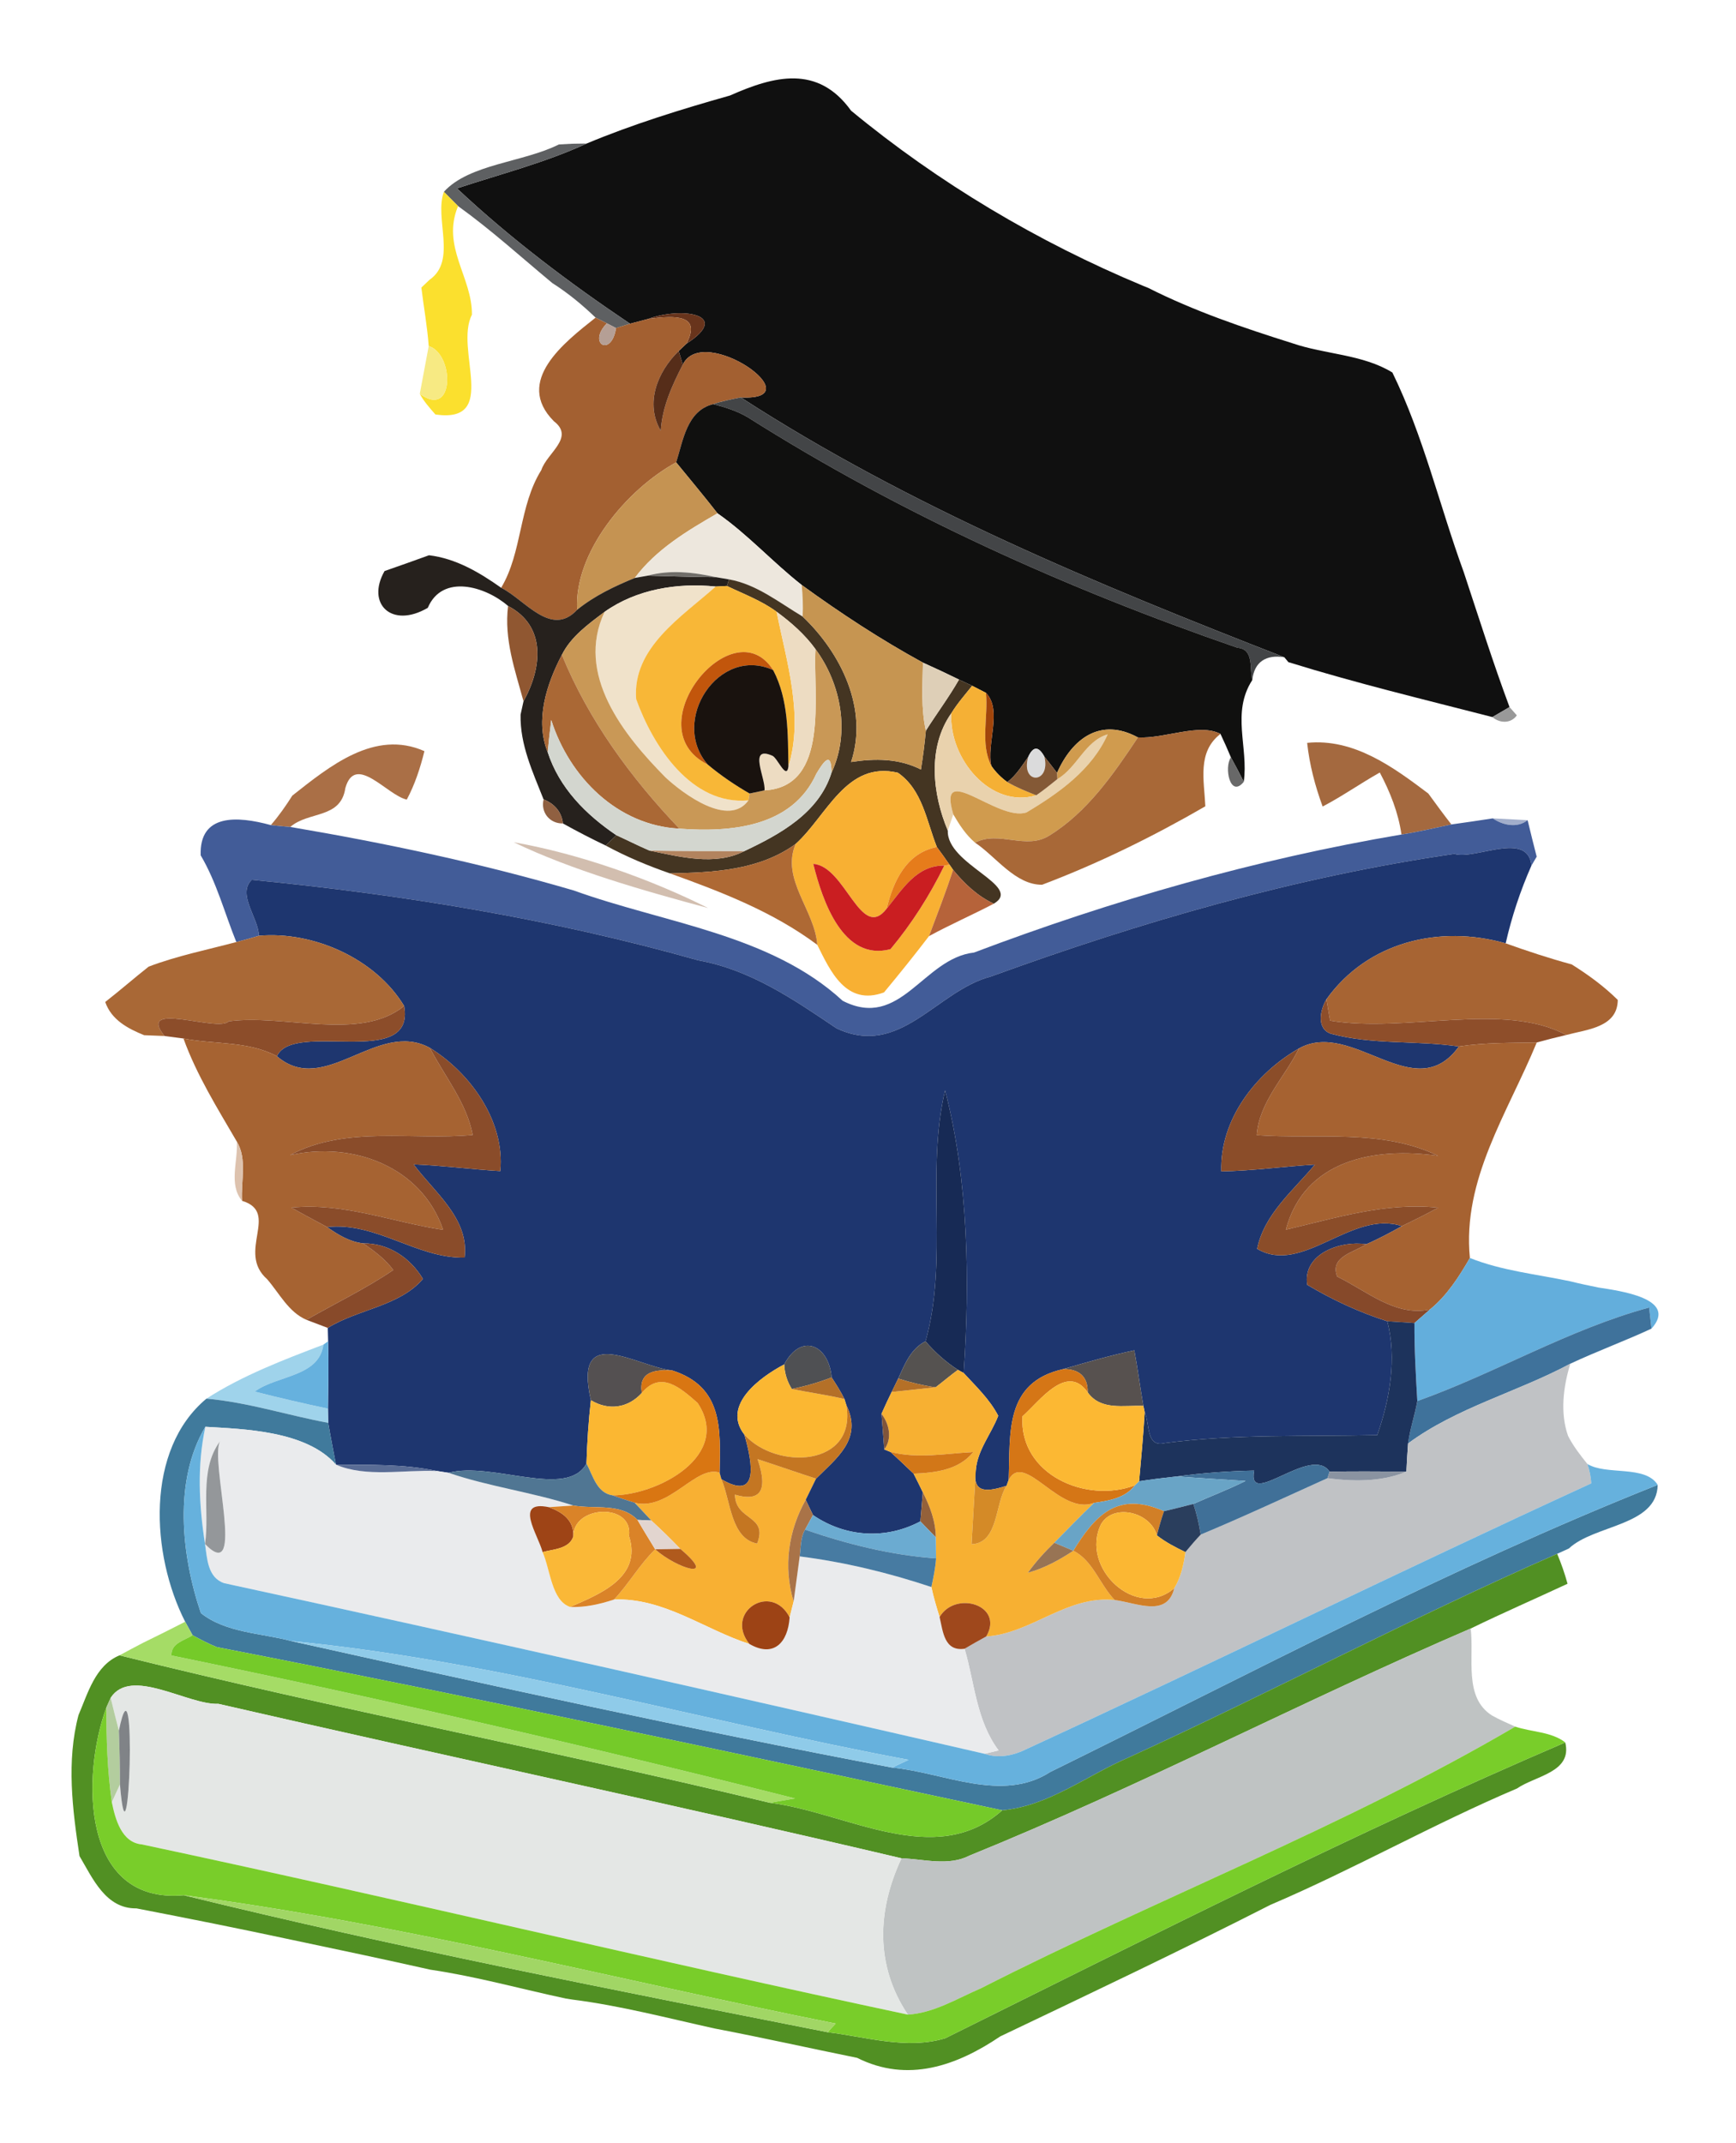 <?xml version="1.0" encoding="UTF-8" ?>
<!DOCTYPE svg PUBLIC "-//W3C//DTD SVG 1.1//EN" "http://www.w3.org/Graphics/SVG/1.1/DTD/svg11.dtd">
<svg width="243pt" height="300pt" viewBox="0 0 243 300" version="1.1" xmlns="http://www.w3.org/2000/svg">
<g id="#ebebebff">
</g>
<g id="#ffffffff">
</g>
<g id="#e8e8e8ff">
</g>
<g id="#fcfcfcff">
</g>
<g id="#eaeaeaff">
</g>
<g id="#edededff">
</g>
<g id="#101010ff">
<path fill="#101010" opacity="1.00" d=" M 102.18 13.37 C 108.35 10.63 114.48 9.02 119.13 15.49 C 131.37 25.60 145.28 33.87 159.94 39.98 L 160.73 40.30 C 167.16 43.55 174.03 45.88 180.89 48.04 C 185.48 49.62 190.73 49.58 194.90 52.14 C 199.25 61.02 201.50 70.79 204.89 80.08 C 206.98 86.39 208.98 92.74 211.30 98.97 C 210.70 99.32 209.50 100.02 208.90 100.37 C 199.35 97.91 189.76 95.61 180.34 92.68 L 179.78 92.00 C 153.74 81.86 127.37 70.96 103.70 55.63 C 114.09 56.15 98.44 45.13 95.58 51.03 C 95.43 50.55 95.15 49.60 95.00 49.13 C 95.28 48.87 95.82 48.36 96.09 48.10 C 102.54 43.94 95.31 42.93 90.74 44.64 C 90.10 44.80 88.83 45.14 88.19 45.31 C 79.70 39.61 71.43 33.37 63.97 26.37 C 70.05 24.36 76.29 22.78 82.12 20.09 C 88.63 17.37 95.39 15.29 102.18 13.37 Z" />
</g>
<g id="#e6e6e2ff">
</g>
<g id="#5e6062ff">
<path fill="#5e6062" opacity="1.00" d=" M 78.23 20.22 C 78.70 20.20 79.62 20.14 80.08 20.12 C 80.59 20.11 81.61 20.10 82.12 20.09 C 76.29 22.78 70.05 24.36 63.97 26.37 C 71.43 33.37 79.70 39.61 88.19 45.31 C 87.70 45.46 86.72 45.77 86.23 45.92 C 85.91 45.75 85.27 45.42 84.95 45.26 C 84.55 45.06 83.77 44.66 83.37 44.46 C 81.50 42.66 79.50 41.01 77.31 39.62 C 72.94 35.99 68.74 32.17 64.12 28.85 C 63.46 28.19 62.79 27.52 62.13 26.85 C 65.69 22.94 73.21 22.74 78.23 20.22 Z" />
</g>
<g id="#fbe02eff">
<path fill="#fbe02e" opacity="1.00" d=" M 62.13 26.85 C 62.79 27.52 63.46 28.19 64.12 28.85 C 61.75 34.53 66.11 38.79 66.06 44.05 C 63.56 48.91 69.98 59.30 60.95 58.02 C 60.15 57.10 59.33 56.20 58.76 55.12 C 63.65 58.73 63.63 49.57 60.01 48.44 C 59.81 45.70 59.31 42.98 58.98 40.25 C 59.27 39.97 59.84 39.43 60.13 39.16 C 64.00 36.46 60.77 30.61 62.13 26.85 Z" />
</g>
<g id="#e7e7e1ff">
</g>
<g id="#ebebeaff">
</g>
<g id="#fcfbf9ff">
</g>
<g id="#e0e0e0ff">
</g>
<g id="#68341cff">
<path fill="#68341c" opacity="1.00" d=" M 90.74 44.64 C 95.31 42.93 102.54 43.94 96.09 48.10 C 98.20 44.02 94.59 44.14 90.74 44.64 Z" />
</g>
<g id="#a36031ff">
<path fill="#a36031" opacity="1.00" d=" M 77.53 58.96 C 71.94 53.34 79.02 47.91 83.37 44.46 C 83.77 44.66 84.55 45.06 84.95 45.26 C 82.16 48.09 85.58 50.11 86.23 45.92 C 86.72 45.77 87.70 45.46 88.19 45.31 C 88.83 45.14 90.10 44.80 90.74 44.64 C 94.59 44.14 98.20 44.02 96.09 48.10 C 95.82 48.36 95.28 48.87 95.00 49.13 C 92.01 52.05 90.25 56.45 92.49 60.30 C 92.70 56.95 94.08 53.94 95.58 51.03 C 98.44 45.13 114.09 56.15 103.70 55.63 C 102.39 55.89 101.08 56.15 99.82 56.57 C 96.14 57.49 95.62 61.67 94.65 64.72 C 87.69 68.51 80.33 77.36 80.79 85.35 C 77.14 89.29 73.49 83.93 70.15 82.27 C 73.12 77.32 72.62 70.83 75.77 65.80 C 76.56 63.39 80.51 61.25 77.53 58.96 Z" />
</g>
<g id="#b59f95ff">
<path fill="#b59f95" opacity="1.00" d=" M 84.95 45.26 C 85.27 45.42 85.91 45.75 86.23 45.92 C 85.58 50.11 82.16 48.09 84.95 45.26 Z" />
</g>
<g id="#f7ea83ff">
<path fill="#f7ea83" opacity="1.00" d=" M 58.76 55.12 C 59.07 53.45 59.70 50.11 60.01 48.44 C 63.63 49.57 63.65 58.73 58.76 55.12 Z" />
</g>
<g id="#562d19ff">
<path fill="#562d19" opacity="1.00" d=" M 92.49 60.30 C 90.25 56.45 92.01 52.05 95.00 49.13 C 95.15 49.60 95.43 50.55 95.58 51.03 C 94.08 53.94 92.70 56.95 92.49 60.30 Z" />
</g>
<g id="#434547ff">
<path fill="#434547" opacity="1.00" d=" M 99.82 56.57 C 101.08 56.15 102.39 55.89 103.70 55.63 C 127.37 70.96 153.74 81.86 179.78 92.00 C 177.27 91.59 175.57 92.60 175.29 95.19 C 174.88 93.56 175.57 90.86 173.22 90.67 C 149.31 82.42 126.06 71.95 104.66 58.40 C 103.16 57.52 101.49 56.99 99.82 56.57 Z" />
</g>
<g id="#10100fff">
<path fill="#10100f" opacity="1.00" d=" M 94.65 64.72 C 95.62 61.67 96.14 57.49 99.82 56.57 C 101.49 56.99 103.16 57.52 104.66 58.40 C 126.06 71.95 149.31 82.42 173.22 90.67 C 175.57 90.86 174.88 93.56 175.29 95.19 C 172.33 99.77 174.78 104.60 174.10 109.43 C 173.52 108.27 172.92 107.13 172.30 106.01 C 171.84 104.90 171.35 103.81 170.84 102.73 C 167.88 101.17 162.99 103.43 159.28 103.22 C 154.07 100.38 150.11 103.34 147.96 108.18 C 147.38 107.41 146.79 106.66 146.19 105.91 C 145.37 104.41 144.62 104.43 143.92 105.96 C 143.04 107.20 142.23 108.53 141.00 109.47 C 140.13 108.84 139.38 108.09 138.77 107.21 C 138.03 104.20 140.37 99.40 138.01 96.98 C 137.52 96.73 136.56 96.24 136.08 95.99 C 135.62 95.77 134.70 95.34 134.24 95.12 C 132.57 94.30 130.88 93.51 129.19 92.75 C 123.28 89.52 117.66 85.83 112.22 81.88 C 108.15 78.69 104.68 74.81 100.43 71.85 C 98.55 69.43 96.58 67.09 94.65 64.72 Z" />
</g>
<g id="#e9e9e8ff">
</g>
<g id="#fdfdfdff">
</g>
<g id="#c59352ff">
<path fill="#c59352" opacity="1.00" d=" M 80.79 85.35 C 80.33 77.36 87.69 68.51 94.65 64.72 C 96.58 67.09 98.55 69.43 100.43 71.85 C 96.16 74.32 91.85 76.89 88.85 80.90 C 86.00 82.07 83.20 83.40 80.79 85.35 Z" />
</g>
<g id="#ede7ddff">
<path fill="#ede7dd" opacity="1.00" d=" M 100.43 71.85 C 104.68 74.81 108.15 78.69 112.22 81.88 C 112.36 83.35 112.43 84.82 112.35 86.30 C 109.06 84.34 105.90 81.78 102.05 81.10 C 101.60 81.02 100.69 80.87 100.23 80.79 C 97.06 80.09 93.80 79.72 90.64 80.58 C 90.19 80.66 89.30 80.82 88.85 80.90 C 91.85 76.89 96.16 74.32 100.43 71.85 Z" />
</g>
<g id="#26211dff">
<path fill="#26211d" opacity="1.00" d=" M 53.83 79.93 C 55.91 79.21 57.98 78.47 60.05 77.72 C 63.82 78.17 67.10 80.12 70.15 82.27 C 73.49 83.93 77.14 89.29 80.79 85.35 C 83.20 83.40 86.00 82.07 88.85 80.90 C 89.30 80.82 90.19 80.66 90.64 80.58 C 93.83 80.65 97.04 80.77 100.23 80.79 C 100.69 80.87 101.60 81.02 102.05 81.10 L 101.75 82.02 C 101.35 82.04 100.57 82.08 100.18 82.10 C 94.82 81.54 89.08 82.48 84.63 85.64 C 82.39 87.33 79.93 89.08 78.65 91.66 C 76.52 95.72 74.86 100.81 76.66 105.27 C 78.29 110.30 82.01 114.02 86.28 116.91 C 85.91 117.27 85.15 117.99 84.78 118.35 C 82.75 117.39 80.76 116.35 78.79 115.26 C 78.65 113.66 77.56 112.45 76.09 111.90 C 74.58 108.07 72.77 104.23 72.87 100.02 C 72.97 99.56 73.18 98.63 73.28 98.16 C 75.90 93.45 76.48 87.62 71.12 84.82 C 67.96 82.07 61.92 80.27 59.88 85.08 C 54.81 88.04 51.22 84.50 53.83 79.93 Z" />
</g>
<g id="#716e69ff">
<path fill="#716e69" opacity="1.00" d=" M 90.64 80.58 C 93.80 79.72 97.06 80.09 100.23 80.79 C 97.04 80.77 93.83 80.65 90.64 80.58 Z" />
</g>
<g id="#e9e9e9ff">
</g>
<g id="#443522ff">
<path fill="#443522" opacity="1.00" d=" M 102.05 81.10 C 105.90 81.78 109.06 84.34 112.35 86.30 C 117.72 91.40 121.59 99.25 119.13 106.66 C 122.50 106.14 125.83 106.15 128.91 107.71 C 129.20 105.90 129.43 104.09 129.60 102.27 C 131.12 99.87 132.83 97.59 134.24 95.12 C 134.70 95.34 135.62 95.77 136.08 95.99 C 135.07 97.25 134.00 98.47 133.16 99.84 C 129.81 104.58 130.50 111.12 132.67 116.25 C 132.47 121.02 143.32 124.00 139.11 126.49 C 136.82 125.43 134.98 123.67 133.41 121.75 L 132.91 121.03 C 132.33 120.19 131.74 119.37 131.14 118.56 C 129.69 114.93 129.14 110.55 125.68 108.16 C 118.46 106.45 115.74 114.20 111.37 118.13 C 106.25 121.84 99.88 122.12 93.78 122.25 C 90.69 121.18 87.66 119.91 84.78 118.35 C 85.15 117.99 85.91 117.27 86.28 116.91 C 87.84 117.61 89.35 118.39 90.92 119.06 C 95.13 119.92 100.08 121.23 104.15 119.15 C 109.17 116.78 114.63 113.80 116.39 108.16 C 119.02 102.56 117.75 95.73 114.15 90.86 C 112.67 88.81 110.74 87.12 108.71 85.63 C 106.59 84.07 104.10 83.15 101.75 82.02 L 102.05 81.10 Z" />
</g>
<g id="#fbfbfaff">
</g>
<g id="#f0e2caff">
<path fill="#f0e2ca" opacity="1.00" d=" M 84.63 85.64 C 89.08 82.48 94.82 81.54 100.18 82.10 C 95.47 86.31 88.47 90.65 89.05 97.87 C 91.43 104.48 96.79 112.76 104.77 112.03 C 102.01 115.85 95.70 111.17 93.17 108.83 C 87.30 102.90 80.49 94.41 84.63 85.64 Z" />
</g>
<g id="#f8b737ff">
<path fill="#f8b737" opacity="1.00" d=" M 100.18 82.10 C 100.57 82.08 101.35 82.04 101.75 82.02 C 104.10 83.15 106.59 84.07 108.71 85.63 C 110.11 92.67 112.54 100.17 110.36 107.30 C 110.28 102.74 110.40 97.94 108.22 93.79 C 102.58 84.94 88.79 101.90 99.06 107.01 C 100.88 108.54 102.86 109.88 104.92 111.07 L 104.77 112.03 C 96.79 112.76 91.43 104.48 89.05 97.87 C 88.47 90.65 95.47 86.31 100.18 82.10 Z" />
</g>
<g id="#c69551ff">
<path fill="#c69551" opacity="1.00" d=" M 112.22 81.88 C 117.66 85.83 123.28 89.52 129.19 92.75 C 129.14 95.92 128.90 99.14 129.60 102.27 C 129.43 104.09 129.20 105.90 128.91 107.71 C 125.83 106.15 122.50 106.14 119.13 106.66 C 121.59 99.25 117.72 91.40 112.35 86.30 C 112.43 84.82 112.36 83.35 112.22 81.88 Z" />
</g>
<g id="#905731ff">
<path fill="#905731" opacity="1.00" d=" M 71.12 84.82 C 76.48 87.62 75.90 93.45 73.28 98.16 C 72.09 93.80 70.54 89.47 71.12 84.82 Z" />
</g>
<g id="#c99856ff">
<path fill="#c99856" opacity="1.00" d=" M 78.65 91.66 C 79.93 89.08 82.39 87.33 84.63 85.64 C 80.49 94.41 87.30 102.90 93.17 108.83 C 95.70 111.17 102.01 115.85 104.77 112.03 L 104.92 111.07 C 105.45 110.96 106.49 110.74 107.01 110.63 C 116.21 110.12 113.78 97.27 114.15 90.86 C 117.75 95.73 119.02 102.56 116.39 108.16 C 116.38 105.01 115.28 106.62 114.27 108.30 C 110.88 115.81 102.25 116.52 95.10 115.99 C 88.32 108.89 82.38 100.79 78.65 91.66 Z" />
</g>
<g id="#eddcc2ff">
<path fill="#eddcc2" opacity="1.00" d=" M 110.36 107.30 C 112.54 100.17 110.11 92.67 108.71 85.63 C 110.74 87.12 112.67 88.81 114.15 90.86 C 113.78 97.27 116.21 110.12 107.01 110.63 C 107.23 109.04 104.63 104.23 108.13 105.79 C 108.84 106.11 110.09 109.25 110.36 107.30 Z" />
</g>
<g id="#c2560cff">
<path fill="#c2560c" opacity="1.00" d=" M 99.06 107.01 C 88.79 101.90 102.58 84.94 108.22 93.79 C 100.59 90.33 93.73 100.86 99.06 107.01 Z" />
</g>
<g id="#aa6835ff">
<path fill="#aa6835" opacity="1.00" d=" M 76.66 105.27 C 74.86 100.81 76.52 95.72 78.65 91.66 C 82.38 100.79 88.32 108.89 95.10 115.99 C 86.41 115.54 79.70 108.77 77.16 100.78 C 76.97 102.27 76.81 103.77 76.66 105.27 Z" />
</g>
<g id="#e4e2e2ff">
</g>
<g id="#19120eff">
<path fill="#19120e" opacity="1.00" d=" M 99.06 107.01 C 93.73 100.86 100.59 90.33 108.22 93.79 C 110.40 97.94 110.28 102.74 110.36 107.30 C 110.09 109.25 108.84 106.11 108.13 105.79 C 104.63 104.23 107.23 109.04 107.01 110.63 C 106.49 110.74 105.45 110.96 104.92 111.07 C 102.86 109.88 100.88 108.54 99.06 107.01 Z" />
</g>
<g id="#decfb7ff">
<path fill="#decfb7" opacity="1.00" d=" M 129.19 92.75 C 130.88 93.51 132.57 94.30 134.24 95.12 C 132.83 97.59 131.12 99.87 129.60 102.27 C 128.90 99.14 129.14 95.92 129.19 92.75 Z" />
</g>
<g id="#fafafbff">
</g>
<g id="#f5b035ff">
<path fill="#f5b035" opacity="1.00" d=" M 136.08 95.99 C 136.56 96.24 137.52 96.73 138.01 96.98 C 138.36 100.31 137.17 104.08 138.77 107.21 C 139.38 108.09 140.13 108.84 141.00 109.47 C 142.28 110.22 143.67 110.77 145.05 111.32 C 138.66 113.24 132.81 106.17 133.16 99.84 C 134.00 98.47 135.07 97.25 136.08 95.99 Z" />
</g>
<g id="#a1450bff">
<path fill="#a1450b" opacity="1.00" d=" M 138.01 96.98 C 140.37 99.40 138.03 104.20 138.77 107.21 C 137.17 104.08 138.36 100.31 138.01 96.98 Z" />
</g>
<g id="#999999ff">
<path fill="#999999" opacity="1.00" d=" M 211.30 98.97 C 211.56 99.26 212.07 99.84 212.32 100.13 C 211.50 101.31 209.91 101.25 208.90 100.37 C 209.50 100.02 210.70 99.32 211.30 98.97 Z" />
</g>
<g id="#e9eaeaff">
</g>
<g id="#fdfcfcff">
</g>
<g id="#e9d2adff">
<path fill="#e9d2ad" opacity="1.00" d=" M 133.16 99.84 C 132.81 106.17 138.66 113.24 145.05 111.32 C 146.07 110.62 147.04 109.83 148.01 109.05 C 150.79 107.42 151.88 103.72 155.05 102.79 C 152.85 107.73 148.20 111.03 143.68 113.72 C 139.65 115.07 131.10 106.24 133.44 113.99 C 133.25 114.55 132.86 115.69 132.67 116.25 C 130.50 111.12 129.81 104.58 133.16 99.84 Z" />
</g>
<g id="#d3d6cfff">
<path fill="#d3d6cf" opacity="1.00" d=" M 77.16 100.78 C 79.70 108.77 86.41 115.54 95.10 115.99 C 102.25 116.52 110.88 115.81 114.27 108.30 C 115.28 106.62 116.38 105.01 116.39 108.16 C 114.63 113.80 109.17 116.78 104.15 119.15 C 99.74 119.13 95.33 119.17 90.92 119.06 C 89.35 118.39 87.84 117.61 86.28 116.91 C 82.01 114.02 78.29 110.30 76.66 105.27 C 76.81 103.77 76.97 102.27 77.16 100.78 Z" />
</g>
<g id="#d09b4eff">
<path fill="#d09b4e" opacity="1.00" d=" M 147.96 108.18 C 150.11 103.34 154.07 100.38 159.28 103.22 C 155.90 108.31 152.19 113.68 146.92 116.93 C 143.63 119.06 139.84 116.19 136.49 117.95 C 135.20 116.86 134.28 115.43 133.44 113.99 C 131.10 106.24 139.65 115.07 143.68 113.72 C 148.20 111.03 152.85 107.73 155.05 102.79 C 151.88 103.72 150.79 107.42 148.01 109.05 L 147.96 108.18 Z" />
</g>
<g id="#a86837ff">
<path fill="#a86837" opacity="1.00" d=" M 159.28 103.22 C 162.99 103.43 167.88 101.17 170.84 102.73 C 167.55 105.25 168.56 109.25 168.72 112.86 C 161.41 117.09 153.77 120.85 145.87 123.84 C 142.12 123.87 139.39 119.88 136.49 117.95 C 139.84 116.19 143.63 119.06 146.92 116.93 C 152.19 113.68 155.90 108.31 159.28 103.22 Z" />
</g>
<g id="#aa6f46ff">
<path fill="#aa6f46" opacity="1.00" d=" M 40.92 111.36 C 46.12 107.27 52.44 102.05 59.41 105.14 C 58.83 107.48 58.08 109.79 56.94 111.92 C 54.19 111.33 49.74 105.37 48.34 110.31 C 47.70 114.65 43.20 113.51 40.63 115.75 C 39.72 115.68 38.82 115.59 37.91 115.49 C 39.03 114.20 40.01 112.80 40.92 111.36 Z" />
</g>
<g id="#a4693fff">
<path fill="#a4693f" opacity="1.00" d=" M 182.97 103.98 C 189.51 103.32 195.01 107.36 199.93 111.07 C 200.99 112.52 202.05 113.98 203.16 115.40 C 200.81 115.89 198.52 116.45 196.17 116.81 C 195.74 113.75 194.58 110.85 193.14 108.13 C 190.43 109.66 187.89 111.45 185.14 112.89 C 184.08 110.02 183.30 107.03 182.97 103.98 Z" />
</g>
<g id="#dbdbdcff">
<path fill="#dbdbdc" opacity="1.00" d=" M 143.92 105.96 C 144.62 104.43 145.37 104.41 146.19 105.91 C 147.12 109.76 142.83 109.87 143.92 105.96 Z" />
</g>
<g id="#845936ff">
<path fill="#845936" opacity="1.00" d=" M 141.00 109.47 C 142.23 108.53 143.04 107.20 143.92 105.96 C 142.83 109.87 147.12 109.76 146.19 105.91 C 146.79 106.66 147.38 107.41 147.96 108.18 L 148.01 109.05 C 147.04 109.83 146.07 110.62 145.05 111.32 C 143.67 110.77 142.28 110.22 141.00 109.47 Z" />
</g>
<g id="#686868ff">
<path fill="#686868" opacity="1.00" d=" M 172.30 106.01 C 172.92 107.13 173.52 108.27 174.10 109.43 C 172.20 111.79 171.30 107.41 172.30 106.01 Z" />
</g>
<g id="#f8b033ff">
<path fill="#f8b033" opacity="1.00" d=" M 111.37 118.13 C 115.74 114.20 118.46 106.45 125.68 108.16 C 129.14 110.55 129.69 114.93 131.14 118.56 C 126.88 119.39 125.05 123.30 124.11 127.19 C 120.50 131.87 118.34 121.22 113.84 120.92 C 115.11 126.06 118.01 134.63 124.65 132.85 C 127.62 129.29 130.14 125.33 132.18 121.16 L 132.91 121.03 L 133.41 121.75 C 132.40 124.88 131.20 127.94 130.04 131.03 C 128.00 133.70 125.89 136.32 123.74 138.91 C 118.41 140.88 116.20 135.86 114.40 132.25 C 114.06 127.38 109.27 123.06 111.37 118.13 Z" />
<path fill="#f8b033" opacity="1.00" d=" M 106.04 204.24 C 108.78 205.13 111.48 206.08 114.23 206.97 C 113.74 207.95 113.26 208.94 112.78 209.93 C 110.35 214.28 109.62 219.29 111.09 224.17 C 110.95 224.72 110.67 225.83 110.53 226.38 C 107.95 221.41 101.35 225.65 104.90 230.11 C 98.56 228.07 92.96 223.63 85.95 223.89 C 88.03 221.68 89.53 218.98 91.71 216.86 C 94.74 219.56 100.62 221.36 95.23 216.80 C 93.92 215.43 92.56 214.11 91.17 212.83 C 90.39 212.00 89.62 211.16 88.83 210.34 C 93.64 211.56 97.42 205.00 100.73 206.13 L 100.98 207.05 C 102.28 210.04 102.27 215.33 105.98 216.06 C 107.57 212.02 102.94 212.92 102.87 209.21 C 106.19 210.19 107.66 208.95 106.04 204.24 Z" />
</g>
<g id="#906041ff">
<path fill="#906041" opacity="1.00" d=" M 76.09 111.90 C 77.56 112.45 78.65 113.66 78.79 115.26 C 76.95 115.30 75.65 113.70 76.09 111.90 Z" />
</g>
<g id="#a2aecbff">
<path fill="#a2aecb" opacity="1.00" d=" M 208.95 114.55 C 210.17 114.61 212.61 114.74 213.83 114.80 C 212.37 115.96 210.37 115.51 208.95 114.55 Z" />
</g>
<g id="#425c98ff">
<path fill="#425c98" opacity="1.00" d=" M 28.09 119.72 C 27.89 113.91 33.13 114.18 37.91 115.49 C 38.82 115.59 39.72 115.68 40.63 115.75 C 54.01 118.02 67.31 120.83 80.34 124.65 C 92.98 129.22 107.84 130.76 117.95 140.08 C 126.08 144.25 129.21 134.13 136.34 133.33 C 155.71 126.01 175.74 120.27 196.17 116.81 C 198.52 116.45 200.81 115.89 203.16 115.40 C 205.09 115.12 207.02 114.86 208.95 114.55 C 210.37 115.51 212.37 115.96 213.83 114.80 C 214.24 116.50 214.66 118.21 215.10 119.91 C 214.92 120.22 214.55 120.84 214.37 121.15 C 213.86 116.20 206.40 120.44 203.58 119.52 C 181.37 122.74 159.74 129.03 138.69 136.69 C 131.06 138.69 126.03 148.16 117.08 143.93 C 111.08 139.89 105.08 135.74 97.74 134.42 C 77.33 128.63 56.31 125.21 35.24 123.15 C 33.15 125.18 36.18 128.45 36.24 130.98 C 35.19 131.30 34.14 131.59 33.08 131.86 C 31.44 127.81 30.33 123.51 28.09 119.72 Z" />
</g>
<g id="#d2beafff">
<path fill="#d2beaf" opacity="1.00" d=" M 71.91 117.89 C 81.09 119.51 91.01 123.03 99.12 127.10 C 90.15 124.70 79.99 121.79 71.91 117.89 Z" />
</g>
<g id="#ae6934ff">
<path fill="#ae6934" opacity="1.00" d=" M 93.78 122.25 C 99.88 122.12 106.25 121.84 111.37 118.13 C 109.27 123.06 114.06 127.38 114.40 132.25 C 108.22 127.63 100.98 124.84 93.78 122.25 Z" />
</g>
<g id="#b2835eff">
<path fill="#b2835e" opacity="1.00" d=" M 90.92 119.06 C 95.33 119.17 99.74 119.13 104.15 119.15 C 100.08 121.23 95.13 119.92 90.92 119.06 Z" />
</g>
<g id="#e67c1bff">
<path fill="#e67c1b" opacity="1.00" d=" M 124.11 127.19 C 125.05 123.30 126.88 119.39 131.14 118.56 C 131.74 119.37 132.33 120.19 132.91 121.03 L 132.18 121.16 C 128.28 121.09 126.27 124.55 124.11 127.19 Z" />
</g>
<g id="#1e366fff">
<path fill="#1e366f" opacity="1.00" d=" M 203.58 119.52 C 206.40 120.44 213.86 116.20 214.37 121.15 C 212.82 124.65 211.61 128.30 210.76 132.04 C 201.45 129.40 191.41 131.85 185.67 139.87 C 184.79 141.33 184.23 144.02 186.32 144.70 C 192.14 146.28 198.28 145.60 204.21 146.48 C 198.04 155.06 189.31 142.58 181.83 146.75 C 175.76 150.21 170.73 156.71 170.95 163.96 C 175.33 163.89 179.67 163.27 184.05 163.01 C 181.02 166.67 176.98 169.90 175.97 174.80 C 182.31 178.57 189.19 169.28 196.24 171.62 C 194.60 172.53 192.96 173.42 191.24 174.16 C 187.71 173.60 182.31 175.46 182.98 179.84 C 186.51 181.94 190.26 183.69 194.19 184.94 C 195.54 190.14 194.55 195.86 192.78 200.87 C 182.86 201.10 172.91 200.70 163.06 201.99 C 160.38 202.66 160.97 199.29 160.23 197.67 L 160.05 196.79 C 159.59 194.20 159.25 191.57 158.78 189.01 C 155.42 189.72 152.11 190.68 148.81 191.64 C 140.57 193.49 141.43 200.61 141.19 207.14 L 140.89 207.97 C 138.48 208.72 136.04 209.26 136.59 205.79 C 136.82 202.95 138.74 200.74 139.73 198.17 C 138.54 195.87 136.63 194.07 134.89 192.18 C 135.78 179.40 135.56 165.18 132.29 152.62 C 129.55 164.16 132.78 176.34 129.55 187.75 C 127.47 188.80 126.64 190.97 125.73 192.96 C 125.50 193.43 125.04 194.37 124.81 194.84 C 124.32 195.85 123.84 196.86 123.39 197.89 C 123.49 199.14 123.68 201.63 123.78 202.88 L 124.64 203.23 C 125.74 204.22 126.81 205.25 127.88 206.27 C 128.32 207.13 128.75 207.99 129.17 208.87 C 129.07 210.23 128.95 211.59 128.83 212.95 C 123.95 215.54 118.34 215.16 113.80 212.07 C 113.55 211.54 113.04 210.47 112.78 209.93 C 113.26 208.94 113.74 207.95 114.23 206.97 C 117.08 204.10 120.79 201.43 118.47 196.69 L 118.20 195.82 C 117.68 194.76 117.05 193.78 116.41 192.80 C 116.02 188.24 112.16 186.48 109.77 190.98 C 106.43 192.74 101.00 196.67 104.19 200.80 C 105.45 205.12 106.13 210.08 100.98 207.05 L 100.73 206.13 C 100.84 200.10 101.26 194.11 94.09 191.82 C 89.18 191.32 80.18 184.96 82.71 195.99 C 82.38 198.92 82.18 201.89 82.09 204.85 C 79.39 209.86 68.87 204.53 62.79 206.15 C 62.38 206.08 61.57 205.96 61.17 205.90 C 56.51 204.91 51.76 205.05 47.03 205.01 C 46.66 203.06 46.27 201.11 45.94 199.16 C 45.93 198.66 45.92 197.67 45.91 197.17 C 45.94 194.01 46.02 190.89 45.93 187.74 C 45.92 187.27 45.89 186.34 45.88 185.87 C 50.09 183.25 55.93 182.85 59.20 179.01 C 57.44 176.06 54.37 173.99 50.85 174.04 C 48.94 173.83 47.32 172.83 45.78 171.75 C 52.70 171.01 58.35 176.16 65.03 176.03 C 65.71 170.56 60.80 166.90 57.90 162.98 C 61.95 163.14 65.97 163.68 70.03 163.92 C 70.71 156.98 65.87 150.19 60.17 146.67 C 52.81 142.65 45.48 153.63 38.76 147.84 C 41.09 142.75 58.18 149.82 56.57 140.81 C 52.56 134.17 43.86 130.31 36.24 130.98 C 36.18 128.45 33.15 125.18 35.24 123.15 C 56.31 125.21 77.33 128.63 97.74 134.42 C 105.08 135.74 111.08 139.89 117.08 143.93 C 126.03 148.16 131.06 138.69 138.69 136.69 C 159.74 129.03 181.37 122.74 203.58 119.52 Z" />
</g>
<g id="#fbfbfbff">
</g>
<g id="#e6e6e6ff">
</g>
<g id="#fffffeff">
</g>
<g id="#eeededff">
</g>
<g id="#ca1e21ff">
<path fill="#ca1e21" opacity="1.00" d=" M 113.84 120.92 C 118.34 121.22 120.50 131.87 124.11 127.19 C 126.27 124.55 128.28 121.09 132.18 121.16 C 130.14 125.33 127.62 129.29 124.65 132.85 C 118.01 134.63 115.11 126.06 113.84 120.92 Z" />
</g>
<g id="#b6633aff">
<path fill="#b6633a" opacity="1.00" d=" M 133.41 121.75 C 134.98 123.67 136.82 125.43 139.11 126.49 C 136.11 128.06 133.01 129.41 130.04 131.03 C 131.20 127.94 132.40 124.88 133.41 121.75 Z" />
</g>
<g id="#a96836ff">
<path fill="#a96836" opacity="1.00" d=" M 33.08 131.86 C 34.14 131.59 35.19 131.30 36.24 130.98 C 43.86 130.31 52.56 134.17 56.57 140.81 C 50.42 145.83 39.74 141.89 32.00 142.96 C 30.60 144.55 19.00 139.96 23.02 145.01 C 22.31 144.98 20.89 144.93 20.18 144.90 C 17.89 143.97 15.59 142.75 14.73 140.25 C 16.79 138.64 18.76 136.92 20.81 135.30 C 24.79 133.79 28.98 132.95 33.08 131.86 Z" />
</g>
<g id="#a76433ff">
<path fill="#a76433" opacity="1.00" d=" M 185.67 139.87 C 191.41 131.85 201.45 129.40 210.76 132.04 C 213.80 133.13 216.87 134.14 220.00 134.99 C 222.30 136.43 224.51 138.04 226.45 139.96 C 226.42 143.83 222.10 144.09 219.24 144.87 C 210.47 140.15 196.76 144.64 186.18 142.86 C 186.05 142.11 185.79 140.61 185.67 139.87 Z" />
</g>
<g id="#8e4e2aff">
<path fill="#8e4e2a" opacity="1.00" d=" M 186.32 144.70 C 184.23 144.02 184.79 141.33 185.67 139.87 C 185.79 140.61 186.05 142.11 186.18 142.86 C 196.76 144.64 210.47 140.15 219.24 144.87 C 217.85 145.19 216.48 145.54 215.11 145.92 C 211.46 145.99 207.82 145.92 204.21 146.48 C 198.28 145.60 192.14 146.28 186.32 144.70 Z" />
</g>
<g id="#8c4d2aff">
<path fill="#8c4d2a" opacity="1.00" d=" M 56.57 140.81 C 58.18 149.82 41.09 142.75 38.76 147.84 C 34.75 145.69 30.03 146.21 25.68 145.36 C 25.01 145.27 23.69 145.09 23.02 145.01 C 19.00 139.96 30.60 144.55 32.00 142.96 C 39.74 141.89 50.42 145.83 56.57 140.81 Z" />
</g>
<g id="#eae8e8ff">
</g>
<g id="#a66332ff">
<path fill="#a66332" opacity="1.00" d=" M 25.68 145.36 C 30.03 146.21 34.75 145.69 38.76 147.84 C 45.48 153.63 52.81 142.65 60.17 146.67 C 62.25 150.68 65.31 154.34 66.17 158.86 C 57.77 159.67 48.41 157.51 40.61 161.68 C 49.47 159.71 59.03 163.34 62.03 172.14 C 54.95 171.09 48.09 168.29 40.79 169.03 C 42.43 169.97 44.12 170.84 45.78 171.75 C 47.32 172.83 48.94 173.83 50.85 174.04 C 52.39 175.11 53.93 176.24 55.05 177.77 C 51.18 180.39 46.95 182.42 42.90 184.74 C 40.38 183.66 39.11 181.03 37.39 179.05 C 33.04 175.21 39.26 169.71 33.88 168.08 C 33.71 165.29 34.63 162.27 33.15 159.79 C 30.42 155.10 27.53 150.48 25.68 145.36 Z" />
</g>
<g id="#a66231ff">
<path fill="#a66231" opacity="1.00" d=" M 181.83 146.75 C 189.31 142.58 198.04 155.06 204.21 146.48 C 207.82 145.92 211.46 145.99 215.11 145.92 C 211.02 155.83 204.67 165.07 205.75 176.08 C 204.22 178.72 202.55 181.34 200.16 183.29 C 195.31 184.34 191.25 180.65 187.18 178.69 C 186.09 175.89 189.52 175.31 191.24 174.16 C 192.96 173.42 194.60 172.53 196.24 171.62 C 197.94 170.79 199.65 169.95 201.31 169.04 C 193.97 168.26 187.01 170.48 179.99 172.12 C 182.58 162.35 192.38 160.51 201.29 161.78 C 193.43 157.96 184.32 159.50 175.91 158.89 C 176.26 154.24 179.84 150.77 181.83 146.75 Z" />
</g>
<g id="#8a4c2aff">
<path fill="#8a4c2a" opacity="1.00" d=" M 60.17 146.67 C 65.87 150.19 70.71 156.98 70.03 163.92 C 65.97 163.68 61.95 163.14 57.90 162.98 C 60.80 166.90 65.71 170.56 65.03 176.03 C 58.35 176.16 52.70 171.01 45.78 171.75 C 44.12 170.84 42.43 169.97 40.79 169.03 C 48.09 168.29 54.95 171.09 62.03 172.14 C 59.03 163.34 49.47 159.71 40.61 161.68 C 48.41 157.51 57.77 159.67 66.17 158.86 C 65.31 154.34 62.25 150.68 60.17 146.67 Z" />
</g>
<g id="#8b4d29ff">
<path fill="#8b4d29" opacity="1.00" d=" M 170.95 163.96 C 170.73 156.71 175.76 150.21 181.83 146.75 C 179.84 150.77 176.26 154.24 175.91 158.89 C 184.32 159.50 193.43 157.96 201.29 161.78 C 192.38 160.51 182.58 162.35 179.99 172.12 C 187.01 170.48 193.97 168.26 201.31 169.04 C 199.65 169.95 197.94 170.79 196.24 171.62 C 189.19 169.28 182.31 178.57 175.97 174.80 C 176.98 169.90 181.02 166.67 184.05 163.01 C 179.67 163.27 175.33 163.89 170.95 163.96 Z" />
</g>
<g id="#172a55ff">
<path fill="#172a55" opacity="1.00" d=" M 132.29 152.62 C 135.56 165.18 135.78 179.40 134.89 192.18 L 134.09 191.74 C 132.38 190.64 130.87 189.28 129.55 187.75 C 132.78 176.34 129.55 164.16 132.29 152.62 Z" />
</g>
<g id="#fefefeff">
</g>
<g id="#ddc2aeff">
<path fill="#ddc2ae" opacity="1.00" d=" M 33.15 159.79 C 34.63 162.27 33.71 165.29 33.88 168.08 C 31.97 165.81 33.33 162.54 33.15 159.79 Z" />
</g>
<g id="#884a2aff">
<path fill="#884a2a" opacity="1.00" d=" M 50.85 174.04 C 54.37 173.99 57.44 176.06 59.20 179.01 C 55.93 182.85 50.09 183.25 45.88 185.87 C 44.88 185.50 43.89 185.12 42.90 184.74 C 46.95 182.42 51.18 180.39 55.05 177.77 C 53.93 176.24 52.39 175.11 50.85 174.04 Z" />
</g>
<g id="#86492aff">
<path fill="#86492a" opacity="1.00" d=" M 182.98 179.84 C 182.31 175.46 187.71 173.60 191.24 174.16 C 189.52 175.31 186.09 175.89 187.18 178.69 C 191.25 180.65 195.31 184.34 200.16 183.29 C 199.44 183.93 198.72 184.56 197.99 185.19 C 196.72 185.11 195.45 185.03 194.19 184.94 C 190.26 183.69 186.51 181.94 182.98 179.84 Z" />
</g>
<g id="#63aedcff">
<path fill="#63aedc" opacity="1.00" d=" M 200.16 183.29 C 202.55 181.34 204.22 178.72 205.75 176.08 C 210.22 177.87 215.08 178.35 219.77 179.34 C 221.09 179.67 222.42 179.95 223.76 180.22 C 226.53 180.66 235.01 181.72 231.17 185.97 C 231.08 185.23 230.92 183.76 230.84 183.02 C 219.55 186.08 209.37 192.20 198.39 196.11 C 198.18 192.46 197.97 188.84 197.99 185.19 C 198.72 184.56 199.44 183.93 200.16 183.29 Z" />
</g>
<g id="#ebececff">
</g>
<g id="#eaeaebff">
</g>
<g id="#3f729bff">
<path fill="#3f729b" opacity="1.00" d=" M 198.39 196.11 C 209.37 192.20 219.55 186.08 230.84 183.02 C 230.92 183.76 231.08 185.23 231.17 185.97 C 227.42 187.71 223.54 189.13 219.81 190.88 C 212.39 194.86 203.93 197.00 197.10 202.04 C 197.36 200.02 198.04 198.11 198.39 196.11 Z" />
</g>
<g id="#1d335cff">
<path fill="#1d335c" opacity="1.00" d=" M 194.19 184.94 C 195.45 185.03 196.72 185.11 197.99 185.19 C 197.97 188.84 198.18 192.46 198.39 196.11 C 198.04 198.11 197.36 200.02 197.10 202.04 C 197.00 203.35 196.92 204.66 196.86 205.98 C 193.27 205.98 189.70 205.91 186.11 206.00 C 183.57 202.14 174.50 211.32 175.55 205.84 C 171.92 205.91 168.31 206.18 164.72 206.66 C 162.96 206.85 161.20 207.06 159.45 207.34 C 159.74 204.11 160.04 200.89 160.23 197.67 C 160.97 199.29 160.38 202.66 163.06 201.99 C 172.91 200.70 182.86 201.10 192.78 200.87 C 194.55 195.86 195.54 190.14 194.19 184.94 Z" />
</g>
<g id="#9fd3ebff">
<path fill="#9fd3eb" opacity="1.00" d=" M 28.90 195.77 C 33.97 192.51 39.66 190.35 45.27 188.21 C 44.66 192.77 38.76 192.48 35.66 194.78 C 39.06 195.65 42.48 196.45 45.91 197.17 C 45.92 197.67 45.93 198.66 45.94 199.16 C 40.25 198.10 34.68 196.28 28.90 195.77 Z" />
</g>
<g id="#66b1deff">
<path fill="#66b1de" opacity="1.00" d=" M 45.27 188.21 L 45.93 187.74 C 46.02 190.89 45.94 194.01 45.91 197.17 C 42.48 196.45 39.06 195.65 35.66 194.78 C 38.76 192.48 44.66 192.77 45.27 188.21 Z" />
</g>
<g id="#4f5053ff">
<path fill="#4f5053" opacity="1.00" d=" M 109.77 190.98 C 112.16 186.48 116.02 188.24 116.41 192.80 C 114.60 193.50 112.73 194.03 110.84 194.42 C 110.19 193.40 109.83 192.25 109.77 190.98 Z" />
</g>
<g id="#555250ff">
<path fill="#555250" opacity="1.00" d=" M 125.73 192.96 C 126.64 190.97 127.47 188.80 129.55 187.75 C 130.87 189.28 132.38 190.64 134.09 191.74 C 133.02 192.52 132.02 193.38 130.97 194.18 C 129.19 193.93 127.44 193.51 125.73 192.96 Z" />
</g>
<g id="#545051ff">
<path fill="#545051" opacity="1.00" d=" M 82.71 195.99 C 80.18 184.96 89.18 191.32 94.09 191.82 C 91.69 191.69 89.36 191.97 89.84 194.97 C 87.92 197.10 85.18 197.49 82.71 195.99 Z" />
</g>
<g id="#57514fff">
<path fill="#57514f" opacity="1.00" d=" M 148.81 191.64 C 152.11 190.68 155.42 189.72 158.78 189.01 C 159.25 191.57 159.59 194.20 160.05 196.79 C 157.32 196.66 154.10 197.49 152.25 194.89 C 152.29 192.65 151.00 191.60 148.81 191.64 Z" />
</g>
<g id="#fbb732ff">
<path fill="#fbb732" opacity="1.00" d=" M 104.19 200.80 C 101.00 196.67 106.43 192.74 109.77 190.98 C 109.83 192.25 110.19 193.40 110.84 194.42 C 113.27 194.91 115.77 195.25 118.20 195.82 L 118.47 196.69 C 119.95 205.32 108.68 205.82 104.19 200.80 Z" />
<path fill="#fbb732" opacity="1.00" d=" M 89.84 194.97 C 92.49 191.77 95.27 194.28 97.65 196.37 C 102.53 203.71 92.09 209.30 85.75 209.31 C 83.52 208.98 83.00 206.53 82.09 204.85 C 82.18 201.89 82.38 198.92 82.71 195.99 C 85.18 197.49 87.92 197.10 89.84 194.97 Z" />
</g>
<g id="#c0c2c5ff">
<path fill="#c0c2c5" opacity="1.00" d=" M 197.10 202.04 C 203.93 197.00 212.39 194.86 219.81 190.88 C 218.82 194.09 218.36 197.78 219.49 200.98 C 220.21 202.41 221.20 203.67 222.20 204.92 C 222.50 205.80 222.68 206.70 222.74 207.63 C 196.29 219.77 170.15 232.60 143.73 244.80 C 141.89 245.72 139.82 246.18 137.81 245.48 C 138.31 245.36 139.29 245.13 139.78 245.01 C 136.66 240.83 136.43 235.59 135.02 230.78 C 136.02 230.19 137.03 229.61 138.05 229.06 C 144.40 228.64 149.37 223.25 156.04 223.96 C 159.13 224.35 163.36 226.46 164.38 222.29 C 165.30 220.76 165.69 219.00 165.93 217.25 C 166.62 216.41 167.33 215.59 168.07 214.80 C 174.05 212.31 179.92 209.56 185.82 206.90 C 190.31 207.51 193.99 207.21 196.86 205.98 C 196.92 204.66 197.00 203.35 197.10 202.04 Z" />
</g>
<g id="#d97612ff">
<path fill="#d97612" opacity="1.00" d=" M 89.84 194.97 C 89.36 191.97 91.69 191.69 94.09 191.82 C 101.26 194.11 100.84 200.10 100.73 206.13 C 97.42 205.00 93.64 211.56 88.83 210.34 C 87.79 210.02 86.77 209.67 85.75 209.31 C 92.09 209.30 102.53 203.71 97.65 196.37 C 95.27 194.28 92.49 191.77 89.84 194.97 Z" />
</g>
<g id="#f7b032ff">
<path fill="#f7b032" opacity="1.00" d=" M 130.97 194.18 C 132.02 193.38 133.02 192.52 134.09 191.74 L 134.89 192.18 C 136.63 194.07 138.54 195.87 139.73 198.17 C 138.74 200.74 136.82 202.95 136.59 205.79 C 136.44 208.38 136.14 213.56 136.00 216.14 C 139.79 216.00 139.25 210.45 140.89 207.97 L 141.19 207.14 C 143.39 203.01 148.32 212.20 153.14 210.36 C 151.26 212.18 149.41 214.06 147.57 215.94 C 146.23 217.23 144.97 218.62 143.88 220.14 C 146.17 219.51 148.27 218.36 150.24 217.06 C 153.00 218.43 153.94 221.81 156.04 223.96 C 149.37 223.25 144.40 228.64 138.05 229.06 C 140.61 224.66 133.73 222.58 131.52 226.34 C 131.09 224.95 130.67 223.56 130.37 222.14 C 130.66 220.82 130.93 219.48 131.03 218.13 C 131.02 217.40 131.00 215.92 130.99 215.18 C 130.97 212.94 130.17 210.83 129.17 208.87 C 128.75 207.99 128.32 207.13 127.88 206.27 C 130.90 206.15 134.21 205.77 136.24 203.24 C 132.36 203.46 128.46 204.21 124.64 203.23 L 123.78 202.88 C 124.93 201.36 124.47 199.30 123.39 197.89 C 123.84 196.86 124.32 195.85 124.81 194.84 C 126.35 194.68 129.43 194.34 130.97 194.18 Z" />
</g>
<g id="#d57616ff">
<path fill="#d57616" opacity="1.00" d=" M 141.19 207.14 C 141.43 200.61 140.57 193.49 148.81 191.64 C 151.00 191.60 152.29 192.65 152.25 194.89 C 149.35 190.73 145.51 196.13 143.12 198.25 C 142.65 206.42 152.05 210.49 158.87 207.90 C 157.49 209.70 155.24 210.06 153.14 210.36 C 148.32 212.20 143.39 203.01 141.19 207.14 Z" />
</g>
<g id="#b47028ff">
<path fill="#b47028" opacity="1.00" d=" M 110.84 194.42 C 112.73 194.03 114.60 193.50 116.41 192.80 C 117.05 193.78 117.68 194.76 118.20 195.82 C 115.77 195.25 113.27 194.91 110.84 194.42 Z" />
</g>
<g id="#b57027ff">
<path fill="#b57027" opacity="1.00" d=" M 124.81 194.84 C 125.04 194.37 125.50 193.43 125.73 192.96 C 127.44 193.51 129.19 193.93 130.97 194.18 C 129.43 194.34 126.35 194.68 124.81 194.84 Z" />
</g>
<g id="#fcb833ff">
<path fill="#fcb833" opacity="1.00" d=" M 143.12 198.25 C 145.51 196.13 149.35 190.73 152.25 194.89 C 154.10 197.49 157.32 196.66 160.05 196.79 L 160.23 197.67 C 160.04 200.89 159.74 204.11 159.45 207.34 L 158.87 207.90 C 152.05 210.49 142.65 206.42 143.12 198.25 Z" />
</g>
<g id="#407a9cff">
<path fill="#407a9c" opacity="1.00" d=" M 25.92 227.00 C 21.12 217.58 20.31 202.91 28.90 195.77 C 34.68 196.28 40.25 198.10 45.94 199.16 C 46.27 201.11 46.66 203.06 47.03 205.01 C 42.88 200.24 34.07 200.03 28.75 199.71 C 24.28 207.20 25.36 217.66 28.12 225.79 C 31.60 228.56 36.59 228.58 40.81 229.71 C 68.76 235.92 96.73 242.09 124.86 247.41 C 132.06 248.08 140.24 252.41 147.02 248.02 C 175.12 234.20 202.96 219.40 232.04 207.84 C 231.93 213.62 223.17 213.39 219.60 216.75 C 219.19 216.93 218.38 217.31 217.97 217.49 C 197.69 226.37 178.12 236.78 158.00 245.99 C 152.13 248.50 146.83 252.79 140.29 253.39 C 103.69 245.57 67.09 237.70 30.36 230.55 C 29.18 230.09 28.07 229.48 26.96 228.89 C 26.70 228.42 26.18 227.48 25.92 227.00 Z" />
</g>
<g id="#c47622ff">
<path fill="#c47622" opacity="1.00" d=" M 118.47 196.69 C 120.79 201.43 117.08 204.10 114.23 206.97 C 111.48 206.08 108.78 205.13 106.04 204.24 C 107.66 208.95 106.19 210.19 102.87 209.21 C 102.94 212.92 107.57 212.02 105.98 216.06 C 102.27 215.33 102.28 210.04 100.98 207.05 C 106.13 210.08 105.45 205.12 104.19 200.80 C 108.68 205.82 119.95 205.32 118.47 196.69 Z" />
</g>
<g id="#80553bff">
<path fill="#80553b" opacity="1.00" d=" M 123.78 202.88 C 123.68 201.63 123.49 199.14 123.39 197.89 C 124.47 199.30 124.93 201.36 123.78 202.88 Z" />
</g>
<g id="#eaebedff">
<path fill="#eaebed" opacity="1.00" d=" M 28.75 199.71 C 34.07 200.03 42.88 200.24 47.03 205.01 C 51.23 206.83 56.49 205.70 61.17 205.90 C 61.57 205.96 62.38 206.08 62.79 206.15 C 68.49 208.10 74.52 208.86 80.25 210.73 C 79.39 210.79 77.67 210.91 76.82 210.96 C 71.87 209.94 75.31 214.78 75.95 217.25 C 77.04 219.71 77.20 224.05 79.81 224.93 C 81.91 225.01 83.96 224.54 85.95 223.89 C 92.96 223.63 98.56 228.07 104.90 230.11 C 108.32 232.08 110.30 229.90 110.53 226.38 C 110.67 225.83 110.95 224.72 111.09 224.17 C 111.31 222.59 111.73 219.43 111.94 217.85 C 118.21 218.65 124.38 220.14 130.37 222.14 C 130.67 223.56 131.09 224.95 131.52 226.34 C 132.00 228.40 132.18 231.18 135.02 230.78 C 136.43 235.59 136.66 240.83 139.78 245.01 C 139.29 245.13 138.31 245.36 137.81 245.48 C 102.38 237.33 66.91 229.31 31.38 221.60 C 29.06 220.83 28.99 218.13 28.70 216.12 C 34.52 222.10 29.29 204.25 30.81 201.72 C 27.78 205.83 29.38 211.36 28.70 216.12 C 27.85 210.69 27.57 205.10 28.75 199.71 Z" />
</g>
<g id="#66b1ddff">
<path fill="#66b1dd" opacity="1.00" d=" M 28.12 225.79 C 25.36 217.66 24.28 207.20 28.75 199.71 C 27.57 205.10 27.85 210.69 28.70 216.12 C 28.99 218.13 29.06 220.83 31.38 221.60 C 66.91 229.31 102.38 237.33 137.81 245.48 C 139.82 246.18 141.89 245.72 143.73 244.80 C 170.15 232.60 196.29 219.77 222.74 207.63 C 222.68 206.70 222.50 205.80 222.20 204.92 C 224.88 206.54 230.30 205.03 232.04 207.84 C 202.96 219.40 175.12 234.20 147.02 248.02 C 140.24 252.41 132.06 248.08 124.86 247.41 C 125.44 247.14 126.60 246.60 127.18 246.33 C 98.39 240.95 69.92 232.53 40.81 229.71 C 36.59 228.58 31.60 228.56 28.12 225.79 Z" />
</g>
<g id="#94979aff">
<path fill="#94979a" opacity="1.00" d=" M 28.70 216.12 C 29.38 211.36 27.78 205.83 30.81 201.72 C 29.29 204.25 34.52 222.10 28.70 216.12 Z" />
</g>
<g id="#d27718ff">
<path fill="#d27718" opacity="1.00" d=" M 124.64 203.23 C 128.46 204.21 132.36 203.46 136.24 203.24 C 134.21 205.77 130.90 206.15 127.88 206.27 C 126.81 205.25 125.74 204.22 124.64 203.23 Z" />
</g>
<g id="#596c95ff">
<path fill="#596c95" opacity="1.00" d=" M 47.03 205.01 C 51.76 205.05 56.51 204.91 61.17 205.90 C 56.49 205.70 51.23 206.83 47.03 205.01 Z" />
</g>
<g id="#507693ff">
<path fill="#507693" opacity="1.00" d=" M 82.09 204.85 C 83.00 206.53 83.52 208.98 85.75 209.31 C 86.77 209.67 87.79 210.02 88.83 210.34 C 89.62 211.16 90.39 212.00 91.17 212.83 C 90.68 212.81 89.72 212.76 89.23 212.74 C 86.91 210.33 83.27 211.27 80.25 210.73 C 74.52 208.86 68.49 208.10 62.79 206.15 C 68.87 204.53 79.39 209.86 82.09 204.85 Z" />
</g>
<g id="#d48a27ff">
<path fill="#d48a27" opacity="1.00" d=" M 136.00 216.14 C 136.14 213.56 136.44 208.38 136.59 205.79 C 136.04 209.26 138.48 208.72 140.89 207.97 C 139.25 210.45 139.79 216.00 136.00 216.14 Z" />
</g>
<g id="#407098ff">
<path fill="#407098" opacity="1.00" d=" M 164.72 206.66 C 168.31 206.18 171.92 205.91 175.55 205.84 C 174.50 211.32 183.57 202.14 186.11 206.00 L 185.82 206.90 C 179.92 209.56 174.05 212.31 168.07 214.80 C 167.84 213.34 167.52 211.90 167.04 210.51 C 169.47 209.43 171.97 208.48 174.36 207.29 C 171.12 207.08 167.94 206.90 164.72 206.66 Z" />
</g>
<g id="#8a93a1ff">
<path fill="#8a93a1" opacity="1.00" d=" M 186.11 206.00 C 189.70 205.91 193.27 205.98 196.86 205.98 C 193.99 207.21 190.31 207.51 185.82 206.90 L 186.11 206.00 Z" />
</g>
<g id="#69a4c6ff">
<path fill="#69a4c6" opacity="1.00" d=" M 159.45 207.34 C 161.20 207.06 162.96 206.85 164.72 206.66 C 167.94 206.90 171.12 207.08 174.36 207.29 C 171.97 208.48 169.47 209.43 167.04 210.51 C 165.67 210.86 164.30 211.21 162.93 211.53 C 156.34 208.61 153.21 212.25 150.24 217.06 C 149.57 216.78 148.24 216.22 147.57 215.94 C 149.41 214.06 151.26 212.18 153.14 210.36 C 155.24 210.06 157.49 209.70 158.87 207.90 L 159.45 207.34 Z" />
</g>
<g id="#94613aff">
<path fill="#94613a" opacity="1.00" d=" M 129.17 208.87 C 130.17 210.83 130.97 212.94 130.99 215.18 C 130.26 214.44 129.54 213.70 128.83 212.95 C 128.95 211.59 129.07 210.23 129.17 208.87 Z" />
</g>
<g id="#a97348ff">
<path fill="#a97348" opacity="1.00" d=" M 111.09 224.17 C 109.62 219.29 110.35 214.28 112.78 209.93 C 113.04 210.47 113.55 211.54 113.80 212.07 C 113.52 212.58 112.96 213.60 112.69 214.11 C 112.03 215.24 112.12 216.59 111.94 217.85 C 111.73 219.43 111.31 222.59 111.09 224.17 Z" />
</g>
<g id="#9e4416ff">
<path fill="#9e4416" opacity="1.00" d=" M 75.95 217.25 C 75.31 214.78 71.87 209.94 76.82 210.96 C 78.76 211.67 80.36 212.79 80.25 215.08 C 79.64 216.83 77.45 216.83 75.95 217.25 Z" />
</g>
<g id="#da8328ff">
<path fill="#da8328" opacity="1.00" d=" M 76.82 210.96 C 77.67 210.91 79.39 210.79 80.25 210.73 C 83.27 211.27 86.91 210.33 89.23 212.74 C 90.03 214.13 90.88 215.49 91.71 216.86 C 89.53 218.98 88.03 221.68 85.95 223.89 C 83.96 224.54 81.91 225.01 79.81 224.93 C 83.85 223.15 89.93 220.84 88.04 214.99 C 88.68 210.32 80.20 210.63 80.25 215.08 C 80.36 212.79 78.76 211.67 76.82 210.96 Z" />
</g>
<g id="#d17f27ff">
<path fill="#d17f27" opacity="1.00" d=" M 150.24 217.06 C 153.21 212.25 156.34 208.61 162.93 211.53 C 162.55 212.64 162.22 213.77 161.94 214.91 C 161.03 211.62 155.86 210.38 154.13 213.33 C 151.10 219.41 159.08 226.92 164.38 222.29 C 163.36 226.46 159.13 224.35 156.04 223.96 C 153.94 221.81 153.00 218.43 150.24 217.06 Z" />
</g>
<g id="#2a3e5dff">
<path fill="#2a3e5d" opacity="1.00" d=" M 162.93 211.53 C 164.30 211.21 165.67 210.86 167.04 210.51 C 167.52 211.90 167.84 213.34 168.07 214.80 C 167.33 215.59 166.62 216.41 165.93 217.25 C 164.54 216.58 163.15 215.86 161.94 214.91 C 162.22 213.77 162.55 212.64 162.93 211.53 Z" />
</g>
<g id="#fab837ff">
<path fill="#fab837" opacity="1.00" d=" M 80.25 215.08 C 80.20 210.63 88.68 210.32 88.04 214.99 C 89.93 220.84 83.85 223.15 79.81 224.93 C 77.20 224.05 77.04 219.71 75.95 217.25 C 77.45 216.83 79.64 216.83 80.25 215.08 Z" />
</g>
<g id="#6babd1ff">
<path fill="#6babd1" opacity="1.00" d=" M 113.80 212.07 C 118.34 215.16 123.95 215.54 128.83 212.95 C 129.54 213.70 130.26 214.44 130.99 215.18 C 131.00 215.92 131.02 217.40 131.03 218.13 C 124.76 217.69 118.61 216.14 112.69 214.11 C 112.96 213.60 113.52 212.58 113.80 212.07 Z" />
</g>
<g id="#fbb733ff">
<path fill="#fbb733" opacity="1.00" d=" M 154.13 213.33 C 155.86 210.38 161.03 211.62 161.94 214.91 C 163.15 215.86 164.54 216.58 165.93 217.25 C 165.69 219.00 165.30 220.76 164.38 222.29 C 159.08 226.92 151.10 219.41 154.13 213.33 Z" />
</g>
<g id="#e2d5cfff">
<path fill="#e2d5cf" opacity="1.00" d=" M 89.23 212.74 C 89.72 212.76 90.68 212.81 91.17 212.83 C 92.56 214.11 93.92 215.43 95.23 216.80 C 94.35 216.81 92.59 216.84 91.71 216.86 C 90.88 215.49 90.03 214.13 89.23 212.74 Z" />
</g>
<g id="#477ba2ff">
<path fill="#477ba2" opacity="1.00" d=" M 111.94 217.85 C 112.12 216.59 112.03 215.24 112.69 214.11 C 118.61 216.14 124.76 217.69 131.03 218.13 C 130.93 219.48 130.66 220.82 130.37 222.14 C 124.38 220.14 118.21 218.65 111.94 217.85 Z" />
</g>
<g id="#987454ff">
<path fill="#987454" opacity="1.00" d=" M 143.88 220.14 C 144.97 218.62 146.23 217.23 147.57 215.94 C 148.24 216.22 149.57 216.78 150.24 217.06 C 148.27 218.36 146.17 219.51 143.88 220.14 Z" />
</g>
<g id="#b05a1dff">
<path fill="#b05a1d" opacity="1.00" d=" M 91.71 216.86 C 92.59 216.84 94.35 216.81 95.23 216.80 C 100.62 221.36 94.74 219.56 91.71 216.86 Z" />
</g>
<g id="#519023ff">
<path fill="#519023" opacity="1.00" d=" M 158.00 245.99 C 178.12 236.78 197.69 226.37 217.97 217.49 C 218.54 218.85 219.03 220.25 219.42 221.68 C 214.91 223.78 210.34 225.77 205.86 227.95 C 182.28 238.11 159.51 250.07 135.71 259.73 C 132.75 261.25 129.35 260.22 126.19 260.11 C 94.39 252.61 62.42 245.81 30.57 238.49 C 26.28 238.67 18.32 233.26 15.49 237.65 C 15.34 237.99 15.04 238.66 14.89 239.00 C 11.37 248.60 11.35 266.58 25.73 265.28 C 55.55 272.61 85.72 278.49 115.84 284.45 C 121.25 285.10 126.91 286.93 132.31 285.30 C 161.02 271.06 189.64 256.53 219.10 243.89 C 220.12 248.08 214.92 248.55 212.34 250.34 C 200.62 255.31 189.53 261.63 177.82 266.63 C 165.33 272.99 152.66 279.01 140.01 285.04 C 133.91 289.16 127.05 291.59 119.98 288.04 C 113.32 286.69 106.69 285.20 100.02 283.93 C 93.40 282.47 86.82 280.73 80.09 279.88 L 79.20 279.74 C 72.88 278.39 66.64 276.64 60.24 275.70 C 53.83 274.26 47.41 272.90 40.98 271.55 C 33.71 269.99 26.41 268.53 19.10 267.12 C 14.80 267.18 12.98 262.93 11.13 259.80 C 10.14 253.27 9.28 246.53 10.99 240.06 C 12.31 236.98 13.34 233.11 16.73 231.70 C 46.93 239.21 77.51 245.05 107.76 252.34 C 118.51 253.66 130.87 261.75 140.29 253.39 C 146.83 252.79 152.13 248.50 158.00 245.99 Z" />
</g>
<g id="#fefffeff">
</g>
<g id="#fcfdfcff">
</g>
<g id="#9d4315ff">
<path fill="#9d4315" opacity="1.00" d=" M 104.90 230.11 C 101.35 225.65 107.95 221.41 110.53 226.38 C 110.30 229.90 108.32 232.08 104.90 230.11 Z" />
</g>
<g id="#9f481cff">
<path fill="#9f481c" opacity="1.00" d=" M 131.52 226.34 C 133.73 222.58 140.61 224.66 138.05 229.06 C 137.03 229.61 136.02 230.19 135.02 230.78 C 132.18 231.18 132.00 228.40 131.52 226.34 Z" />
</g>
<g id="#a5dc66ff">
<path fill="#a5dc66" opacity="1.00" d=" M 20.00 229.96 C 21.98 228.99 23.96 228.01 25.92 227.00 C 26.18 227.48 26.70 228.42 26.96 228.89 C 25.79 229.65 23.93 229.97 24.00 231.72 C 53.23 237.73 82.39 244.43 111.29 251.73 C 110.41 251.89 108.64 252.19 107.76 252.34 C 77.51 245.05 46.93 239.21 16.73 231.70 C 17.81 231.10 18.91 230.54 20.00 229.96 Z" />
</g>
<g id="#bfc3c3ff">
<path fill="#bfc3c3" opacity="1.00" d=" M 135.71 259.73 C 159.51 250.07 182.28 238.11 205.86 227.95 C 206.37 232.04 204.83 237.59 208.86 240.13 C 209.90 240.71 211.00 241.19 212.10 241.68 C 188.24 255.67 162.03 265.71 137.32 278.30 C 134.00 279.72 130.75 281.76 127.08 281.99 C 122.44 275.06 122.81 267.31 126.19 260.11 C 129.35 260.22 132.75 261.25 135.71 259.73 Z" />
</g>
<g id="#75ca29ff">
<path fill="#75ca29" opacity="1.00" d=" M 24.00 231.72 C 23.93 229.97 25.79 229.65 26.96 228.89 C 28.07 229.48 29.18 230.09 30.36 230.55 C 67.09 237.70 103.69 245.57 140.29 253.39 C 130.87 261.75 118.51 253.66 107.76 252.34 C 108.64 252.19 110.41 251.89 111.29 251.73 C 82.39 244.43 53.23 237.73 24.00 231.72 Z" />
</g>
<g id="#8fcbe9ff">
<path fill="#8fcbe9" opacity="1.00" d=" M 40.81 229.71 C 69.92 232.53 98.39 240.95 127.18 246.33 C 126.60 246.60 125.44 247.14 124.86 247.41 C 96.73 242.09 68.76 235.92 40.81 229.71 Z" />
</g>
<g id="#e4e7e5ff">
<path fill="#e4e7e5" opacity="1.00" d=" M 15.49 237.65 C 18.32 233.26 26.28 238.67 30.57 238.49 C 62.42 245.81 94.39 252.61 126.19 260.11 C 122.81 267.31 122.44 275.06 127.08 281.99 C 91.28 274.38 55.69 265.79 19.88 258.17 C 17.00 257.92 16.13 254.60 15.65 252.25 C 15.93 251.63 16.50 250.39 16.79 249.77 C 18.03 264.73 19.23 229.70 16.64 242.24 C 16.25 240.71 15.85 239.18 15.49 237.65 Z" />
</g>
<g id="#b3cd9eff">
<path fill="#b3cd9e" opacity="1.00" d=" M 14.89 239.00 C 15.04 238.66 15.34 237.99 15.49 237.65 C 15.85 239.18 16.25 240.71 16.64 242.24 C 16.73 244.74 16.79 247.25 16.79 249.77 C 16.50 250.39 15.93 251.63 15.65 252.25 C 15.03 247.85 14.88 243.42 14.89 239.00 Z" />
</g>
<g id="#79cd2aff">
<path fill="#79cd2a" opacity="1.00" d=" M 25.73 265.28 C 11.35 266.58 11.37 248.60 14.89 239.00 C 14.88 243.42 15.03 247.85 15.65 252.25 C 16.13 254.60 17.00 257.92 19.88 258.17 C 55.69 265.79 91.28 274.38 127.08 281.99 C 130.75 281.76 134.00 279.72 137.32 278.30 C 162.03 265.71 188.24 255.67 212.10 241.68 C 214.39 242.45 217.17 242.38 219.10 243.89 C 189.64 256.53 161.02 271.06 132.31 285.30 C 126.91 286.93 121.25 285.10 115.84 284.45 C 116.13 284.15 116.69 283.54 116.97 283.24 C 86.60 277.18 56.36 269.27 25.73 265.28 Z" />
</g>
<g id="#808387ff">
<path fill="#808387" opacity="1.00" d=" M 16.64 242.24 C 19.23 229.70 18.03 264.73 16.79 249.77 C 16.79 247.25 16.73 244.74 16.64 242.24 Z" />
</g>
<g id="#e9eae9ff">
</g>
<g id="#a1d665ff">
<path fill="#a1d665" opacity="1.00" d=" M 25.73 265.28 C 56.36 269.27 86.60 277.18 116.97 283.24 C 116.69 283.54 116.13 284.15 115.84 284.45 C 85.72 278.49 55.55 272.61 25.73 265.28 Z" />
</g>
<g id="#e8e9e8ff">
</g>
<g id="#fbfcfaff">
</g>
<g id="#e1e5deff">
</g>
<g id="#eaeae9ff">
</g>
<g id="#fdfefdff">
</g>
<g id="#e9eae8ff">
</g>
</svg>

